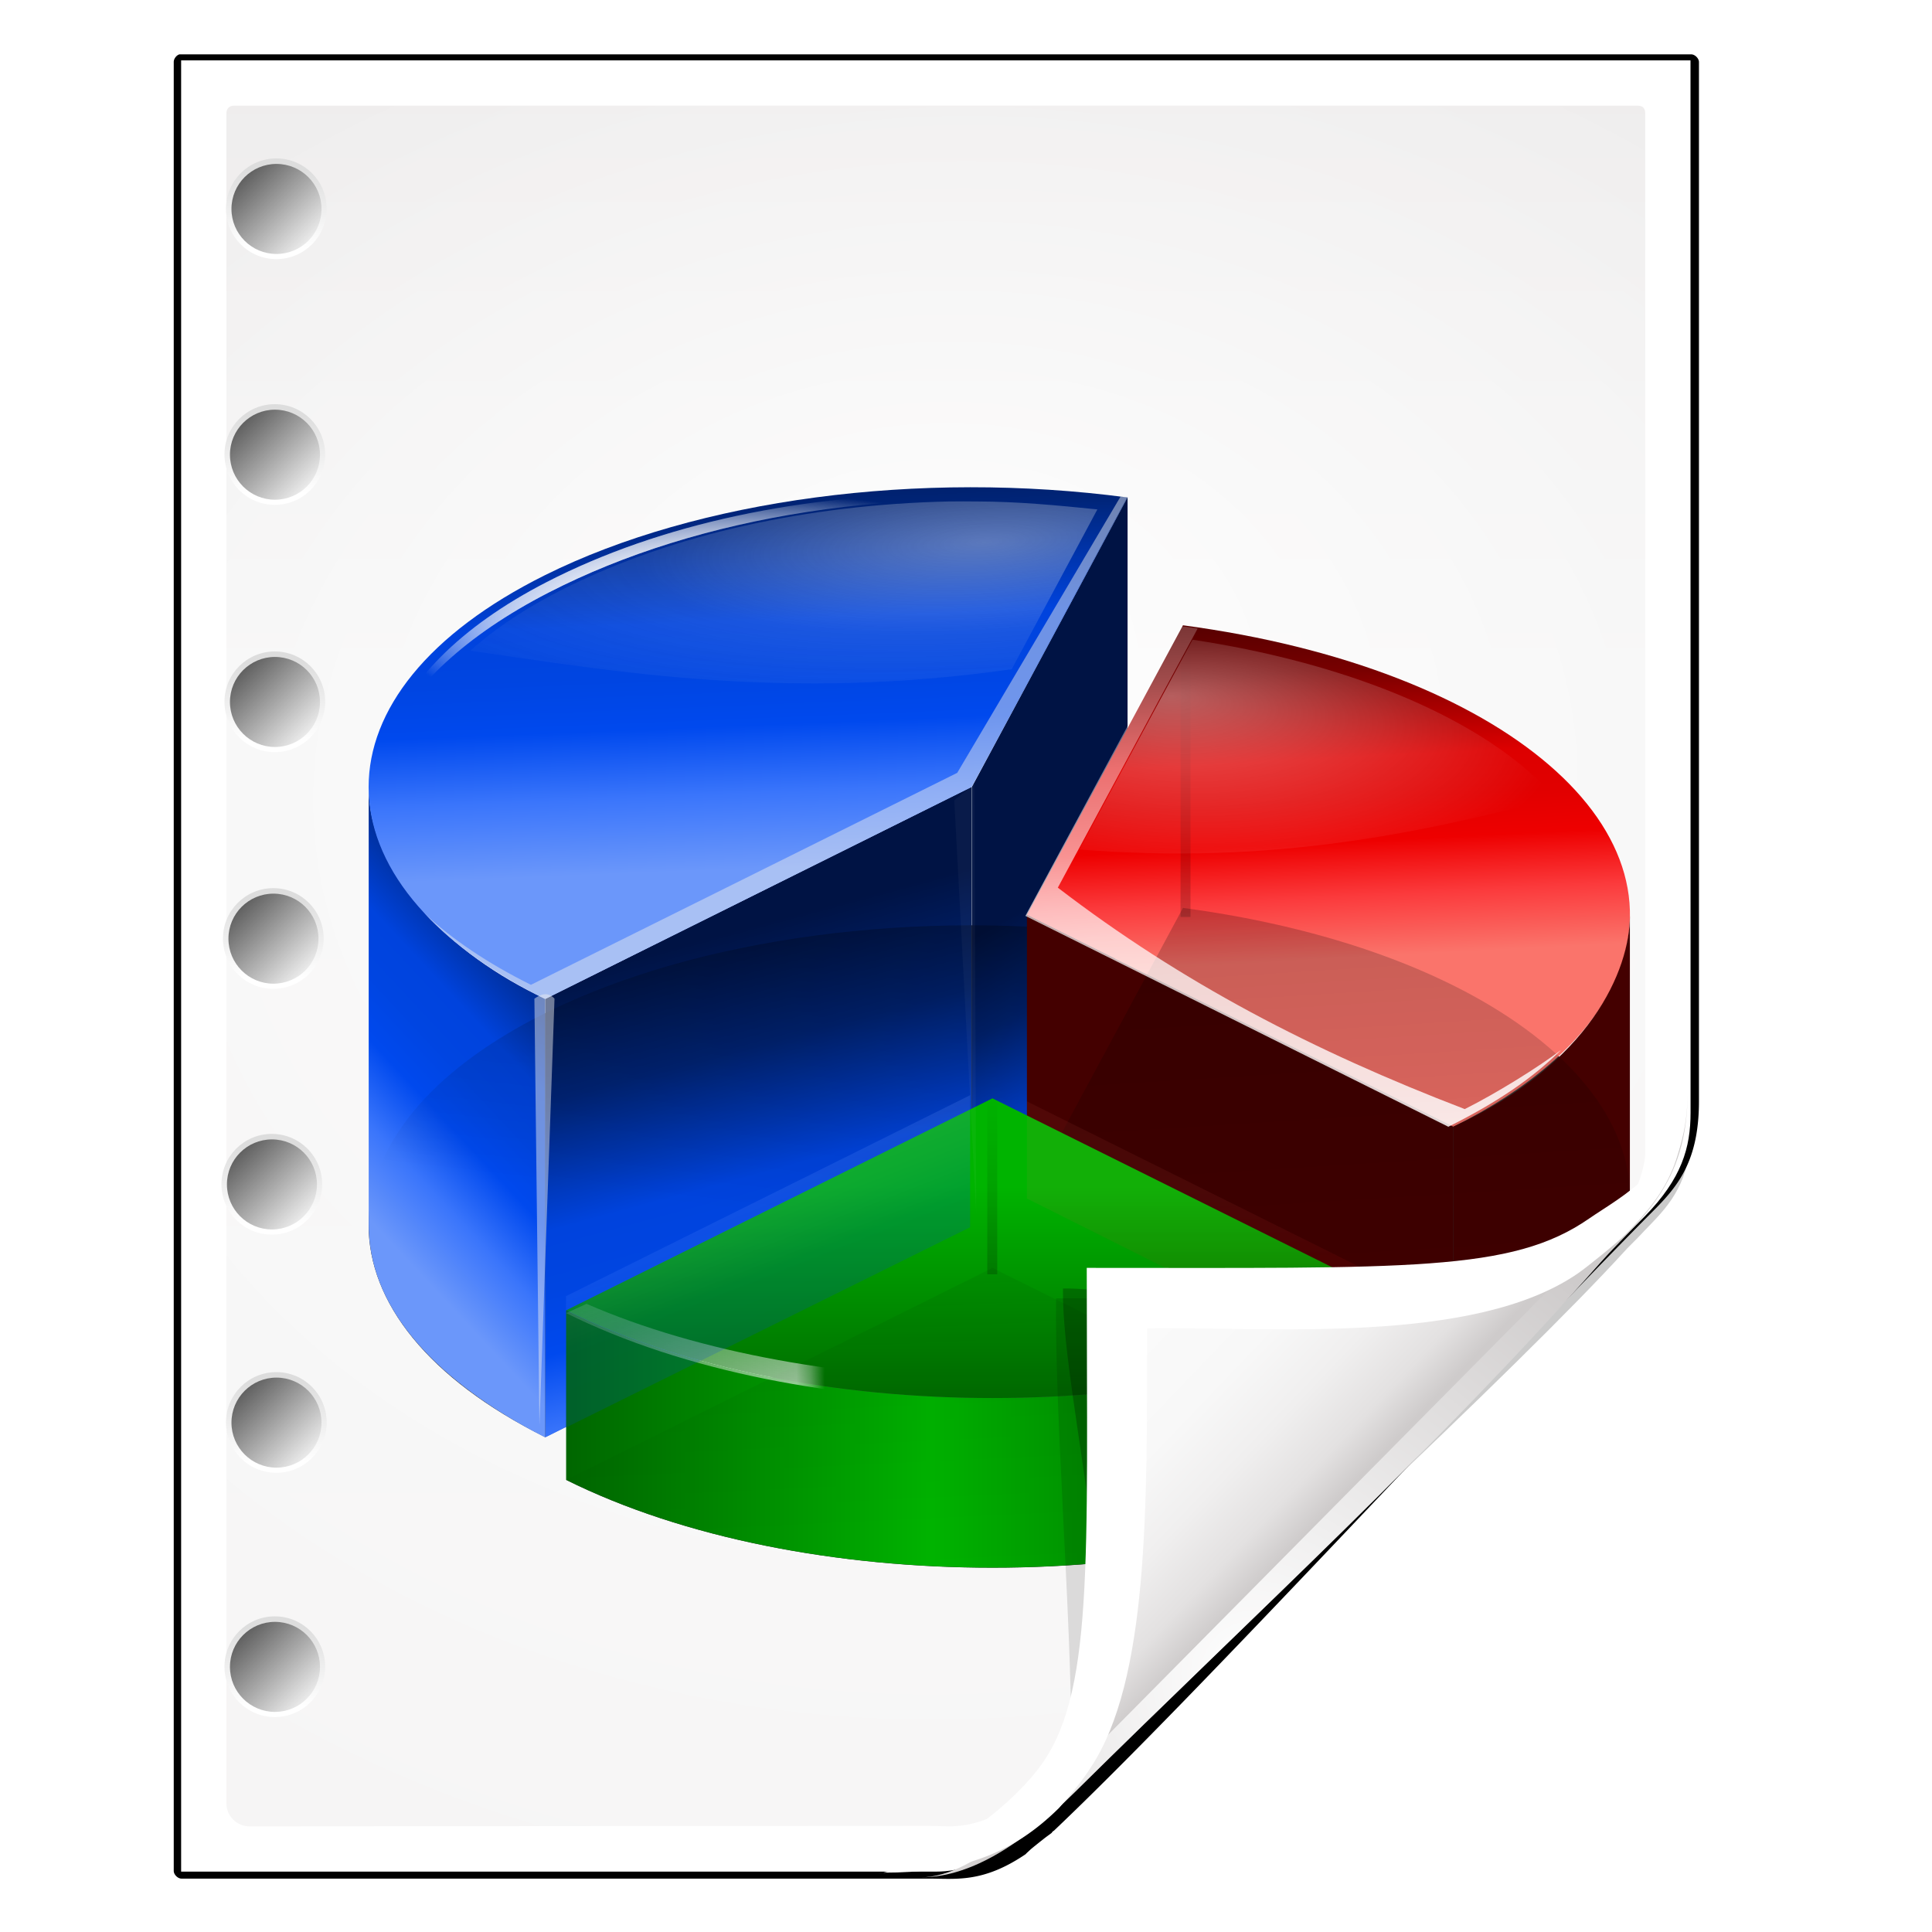 <?xml version="1.0" encoding="UTF-8" standalone="no"?>
<!-- Created with Inkscape (http://www.inkscape.org/) -->

<svg
   xmlns:dc="http://purl.org/dc/elements/1.1/"
   xmlns:cc="http://creativecommons.org/ns#"
   xmlns:rdf="http://www.w3.org/1999/02/22-rdf-syntax-ns#"
   xmlns:svg="http://www.w3.org/2000/svg"
   xmlns="http://www.w3.org/2000/svg"
   xmlns:xlink="http://www.w3.org/1999/xlink"
   xmlns:sodipodi="http://sodipodi.sourceforge.net/DTD/sodipodi-0.dtd"
   xmlns:inkscape="http://www.inkscape.org/namespaces/inkscape"
   width="128"
   height="128"
   id="svg2606"
   sodipodi:version="0.32"
   inkscape:version="0.48.0 r9654"
   version="1.0"
   sodipodi:docname="application-vnd.oasis.opendocument.chart.svgz"
   inkscape:output_extension="org.inkscape.output.svgz.inkscape"
   inkscape:export-filename="/home/pinheiro/pics/oxygen-icons/scalable/mimetypes/small/32x32/application-vnd.oasis.opendocument.chart.png"
   inkscape:export-xdpi="180"
   inkscape:export-ydpi="180">
  <defs
     id="defs2608">
    <linearGradient
       id="linearGradient6131">
      <stop
         id="stop6133"
         offset="0"
         style="stop-color:#fcfcfc;stop-opacity:1" />
      <stop
         style="stop-color:#f8f8f8;stop-opacity:1"
         offset="0.523"
         id="stop6135" />
      <stop
         id="stop6141"
         offset="0.775"
         style="stop-color:#f0efef;stop-opacity:1;" />
      <stop
         id="stop6139"
         offset="0.901"
         style="stop-color:#e3e1e1;stop-opacity:1;" />
      <stop
         id="stop6137"
         offset="1"
         style="stop-color:#cecbcb;stop-opacity:1" />
    </linearGradient>
    <linearGradient
       inkscape:collect="always"
       xlink:href="#linearGradient6131"
       id="linearGradient3893"
       gradientUnits="userSpaceOnUse"
       gradientTransform="matrix(1.012,0,0,1.012,-0.896,-0.987)"
       x1="86.738"
       y1="93.621"
       x2="95.46"
       y2="102.344" />
    <radialGradient
       inkscape:collect="always"
       xlink:href="#linearGradient3913-5"
       id="radialGradient3919-5"
       cx="90.75"
       cy="110.253"
       fx="90.75"
       fy="110.253"
       r="18.75"
       gradientTransform="matrix(1.307,0,0,1.307,-27.836,-33.818)"
       gradientUnits="userSpaceOnUse" />
    <linearGradient
       inkscape:collect="always"
       id="linearGradient3913-5">
      <stop
         style="stop-color:#ffffff;stop-opacity:1;"
         offset="0"
         id="stop3915-4" />
      <stop
         style="stop-color:#ffffff;stop-opacity:0;"
         offset="1"
         id="stop3917-7" />
    </linearGradient>
    <clipPath
       clipPathUnits="userSpaceOnUse"
       id="clipPath3889-6">
      <path
         sodipodi:nodetypes="cscscssc"
         inkscape:connector-curvature="0"
         id="path3891-5"
         d="m 112,82.503 c 0,4.465 -2.797,6.41 -5.28,8.094 -5.109,3.465 -14.939,3.325 -20.72,3.406 -0.081,5.781 0.166,15.505 -3.299,20.613 -1.684,2.482 -5.291,5.387 -8.201,5.387 2.318,0 4.743,-1.335 7.584,-4.085 9.142,-8.849 17.367,-16.135 25.673,-25.298 C 109.676,88.504 112,86.979 112,82.503 z"
         style="fill:url(#linearGradient3893);fill-opacity:1;stroke:none" />
    </clipPath>
    <filter
       color-interpolation-filters="sRGB"
       inkscape:collect="always"
       id="filter3909-6">
      <feGaussianBlur
         inkscape:collect="always"
         stdDeviation="0.43"
         id="feGaussianBlur3911-9" />
    </filter>
    <linearGradient
       inkscape:collect="always"
       xlink:href="#linearGradient3897-7"
       id="linearGradient3895-3"
       gradientUnits="userSpaceOnUse"
       gradientTransform="matrix(1.373,0,0,1.404,-41.379,-43.423)"
       x1="82.157"
       y1="90.382"
       x2="94.221"
       y2="102.184" />
    <linearGradient
       id="linearGradient3897-7">
      <stop
         style="stop-color:#fcfcfc;stop-opacity:1"
         offset="0"
         id="stop3899-4" />
      <stop
         id="stop3901-5"
         offset="0.523"
         style="stop-color:#f8f8f8;stop-opacity:1" />
      <stop
         style="stop-color:#f0efef;stop-opacity:1;"
         offset="0.723"
         id="stop3903-2" />
      <stop
         style="stop-color:#e3e1e1;stop-opacity:1;"
         offset="0.89"
         id="stop3905-5" />
      <stop
         style="stop-color:#cecbcb;stop-opacity:1"
         offset="1"
         id="stop3907-4" />
    </linearGradient>
    <clipPath
       clipPathUnits="userSpaceOnUse"
       id="clipPath6093-7">
      <path
         inkscape:connector-curvature="0"
         sodipodi:nodetypes="cccssccc"
         id="path6095-4"
         d="m 17,8 0.783,110 57.5,0 c 1.675,0 3.119,0.181 4.9,-1.6 C 88.981,107.602 99.94,96.548 107.199,89.224 109.64,86.761 110,84.753 110,82.5 L 110,8 z"
         style="fill:#ffffff;fill-opacity:1" />
    </clipPath>
    <radialGradient
       inkscape:collect="always"
       xlink:href="#linearGradient5982-7"
       id="radialGradient5988-0"
       cx="64"
       cy="64.004"
       fx="63.793"
       fy="47.275"
       r="47.5"
       gradientTransform="matrix(1.707,-0.085,0.07,1.394,-50.362,-20.218)"
       gradientUnits="userSpaceOnUse" />
    <linearGradient
       inkscape:collect="always"
       id="linearGradient5982-7">
      <stop
         style="stop-color:#ffffff;stop-opacity:1;"
         offset="0"
         id="stop5984-8" />
      <stop
         style="stop-color:#ffffff;stop-opacity:0;"
         offset="1"
         id="stop5986-6" />
    </linearGradient>
    <filter
       color-interpolation-filters="sRGB"
       inkscape:collect="always"
       id="filter6171-8"
       x="-0.479"
       width="1.957"
       y="-0.513"
       height="2.026">
      <feGaussianBlur
         inkscape:collect="always"
         stdDeviation="10.141"
         id="feGaussianBlur6173-8" />
    </filter>
    <linearGradient
       inkscape:collect="always"
       xlink:href="#linearGradient4518-3"
       id="linearGradient4524-4"
       x1="72"
       y1="0"
       x2="72"
       y2="116.401"
       gradientUnits="userSpaceOnUse"
       gradientTransform="matrix(1.014,0,0,1.013,-1.513,-1.307)" />
    <linearGradient
       id="linearGradient4518-3">
      <stop
         style="stop-color:#eeecec;stop-opacity:1"
         offset="0"
         id="stop4520-1" />
      <stop
         id="stop5969-4"
         offset="0.4"
         style="stop-color:#f4f4f4;stop-opacity:1" />
      <stop
         style="stop-color:#f6f5f5;stop-opacity:1"
         offset="1"
         id="stop4522-9" />
    </linearGradient>
    <filter
       inkscape:collect="always"
       id="filter4123">
      <feGaussianBlur
         inkscape:collect="always"
         stdDeviation="2.028"
         id="feGaussianBlur4125" />
    </filter>
    <filter
       inkscape:collect="always"
       id="filter4087"
       x="-0.165"
       width="1.329"
       y="-0.204"
       height="1.408">
      <feGaussianBlur
         inkscape:collect="always"
         stdDeviation="4.223"
         id="feGaussianBlur4089" />
    </filter>
    <filter
       inkscape:collect="always"
       id="filter4084">
      <feGaussianBlur
         inkscape:collect="always"
         stdDeviation="1.46"
         id="feGaussianBlur4086" />
    </filter>
    <linearGradient
       id="XMLID_67_-5"
       gradientUnits="userSpaceOnUse"
       x1="153"
       y1="79.557"
       x2="153"
       y2="76.444"
       gradientTransform="translate(-143,-64)">
      <stop
         offset="0"
         style="stop-color:#FFFFFF"
         id="stop284-5" />
      <stop
         offset="1"
         style="stop-color:#DDDDDD"
         id="stop286-4" />
    </linearGradient>
    <linearGradient
       id="XMLID_68_-7"
       gradientUnits="userSpaceOnUse"
       x1="154.101"
       y1="79.101"
       x2="151.9"
       y2="76.9"
       gradientTransform="translate(-143,-64)">
      <stop
         offset="0"
         style="stop-color:#eaeaea;stop-opacity:1;"
         id="stop291-6" />
      <stop
         offset="1"
         style="stop-color:#616161"
         id="stop293-56" />
    </linearGradient>
    <linearGradient
       id="linearGradient3347"
       gradientUnits="userSpaceOnUse"
       x1="153"
       y1="79.557"
       x2="153"
       y2="76.444"
       gradientTransform="translate(-143,-64)">
      <stop
         offset="0"
         style="stop-color:#FFFFFF"
         id="stop3349" />
      <stop
         offset="1"
         style="stop-color:#DDDDDD"
         id="stop3351" />
    </linearGradient>
    <linearGradient
       id="linearGradient3354"
       gradientUnits="userSpaceOnUse"
       x1="154.101"
       y1="79.101"
       x2="151.9"
       y2="76.9"
       gradientTransform="translate(-143,-64)">
      <stop
         offset="0"
         style="stop-color:#eaeaea;stop-opacity:1;"
         id="stop3356" />
      <stop
         offset="1"
         style="stop-color:#616161"
         id="stop3358" />
    </linearGradient>
    <linearGradient
       id="linearGradient3361"
       gradientUnits="userSpaceOnUse"
       x1="153"
       y1="79.557"
       x2="153"
       y2="76.444"
       gradientTransform="translate(-143,-64)">
      <stop
         offset="0"
         style="stop-color:#FFFFFF"
         id="stop3363" />
      <stop
         offset="1"
         style="stop-color:#DDDDDD"
         id="stop3365" />
    </linearGradient>
    <linearGradient
       id="linearGradient3368"
       gradientUnits="userSpaceOnUse"
       x1="154.101"
       y1="79.101"
       x2="151.9"
       y2="76.9"
       gradientTransform="translate(-143,-64)">
      <stop
         offset="0"
         style="stop-color:#eaeaea;stop-opacity:1;"
         id="stop3370" />
      <stop
         offset="1"
         style="stop-color:#616161"
         id="stop3372" />
    </linearGradient>
    <linearGradient
       id="linearGradient3375"
       gradientUnits="userSpaceOnUse"
       x1="153"
       y1="79.557"
       x2="153"
       y2="76.444"
       gradientTransform="translate(-143,-64)">
      <stop
         offset="0"
         style="stop-color:#FFFFFF"
         id="stop3377" />
      <stop
         offset="1"
         style="stop-color:#DDDDDD"
         id="stop3379" />
    </linearGradient>
    <linearGradient
       id="linearGradient3382"
       gradientUnits="userSpaceOnUse"
       x1="154.101"
       y1="79.101"
       x2="151.9"
       y2="76.9"
       gradientTransform="translate(-143,-64)">
      <stop
         offset="0"
         style="stop-color:#eaeaea;stop-opacity:1;"
         id="stop3384" />
      <stop
         offset="1"
         style="stop-color:#616161"
         id="stop3386" />
    </linearGradient>
    <linearGradient
       id="linearGradient3389"
       gradientUnits="userSpaceOnUse"
       x1="153"
       y1="79.557"
       x2="153"
       y2="76.444"
       gradientTransform="translate(-143,-64)">
      <stop
         offset="0"
         style="stop-color:#FFFFFF"
         id="stop3391" />
      <stop
         offset="1"
         style="stop-color:#DDDDDD"
         id="stop3393" />
    </linearGradient>
    <linearGradient
       id="linearGradient3396"
       gradientUnits="userSpaceOnUse"
       x1="154.101"
       y1="79.101"
       x2="151.9"
       y2="76.9"
       gradientTransform="translate(-143,-64)">
      <stop
         offset="0"
         style="stop-color:#eaeaea;stop-opacity:1;"
         id="stop3398" />
      <stop
         offset="1"
         style="stop-color:#616161"
         id="stop3400" />
    </linearGradient>
    <linearGradient
       id="linearGradient3403"
       gradientUnits="userSpaceOnUse"
       x1="153"
       y1="79.557"
       x2="153"
       y2="76.444"
       gradientTransform="translate(-143,-64)">
      <stop
         offset="0"
         style="stop-color:#FFFFFF"
         id="stop3405" />
      <stop
         offset="1"
         style="stop-color:#DDDDDD"
         id="stop3407" />
    </linearGradient>
    <linearGradient
       id="linearGradient3410"
       gradientUnits="userSpaceOnUse"
       x1="154.101"
       y1="79.101"
       x2="151.9"
       y2="76.9"
       gradientTransform="translate(-143,-64)">
      <stop
         offset="0"
         style="stop-color:#eaeaea;stop-opacity:1;"
         id="stop3412" />
      <stop
         offset="1"
         style="stop-color:#616161"
         id="stop3414" />
    </linearGradient>
    <linearGradient
       id="linearGradient3417"
       gradientUnits="userSpaceOnUse"
       x1="153"
       y1="79.557"
       x2="153"
       y2="76.444"
       gradientTransform="translate(-143,-64)">
      <stop
         offset="0"
         style="stop-color:#FFFFFF"
         id="stop3419" />
      <stop
         offset="1"
         style="stop-color:#DDDDDD"
         id="stop3421" />
    </linearGradient>
    <linearGradient
       id="linearGradient3424"
       gradientUnits="userSpaceOnUse"
       x1="154.101"
       y1="79.101"
       x2="151.9"
       y2="76.9"
       gradientTransform="translate(-143,-64)">
      <stop
         offset="0"
         style="stop-color:#eaeaea;stop-opacity:1;"
         id="stop3426" />
      <stop
         offset="1"
         style="stop-color:#616161"
         id="stop3428" />
    </linearGradient>
    <linearGradient
       id="linearGradient3431"
       gradientUnits="userSpaceOnUse"
       x1="153"
       y1="79.557"
       x2="153"
       y2="76.444"
       gradientTransform="translate(-143,-64)">
      <stop
         offset="0"
         style="stop-color:#FFFFFF"
         id="stop3433" />
      <stop
         offset="1"
         style="stop-color:#DDDDDD"
         id="stop3435" />
    </linearGradient>
    <linearGradient
       id="linearGradient3438"
       gradientUnits="userSpaceOnUse"
       x1="154.101"
       y1="79.101"
       x2="151.9"
       y2="76.9"
       gradientTransform="translate(-143,-64)">
      <stop
         offset="0"
         style="stop-color:#eaeaea;stop-opacity:1;"
         id="stop3440" />
      <stop
         offset="1"
         style="stop-color:#616161"
         id="stop3442" />
    </linearGradient>
    <linearGradient
       id="linearGradient3445"
       gradientUnits="userSpaceOnUse"
       x1="153"
       y1="79.557"
       x2="153"
       y2="76.444"
       gradientTransform="translate(-143,-64)">
      <stop
         offset="0"
         style="stop-color:#FFFFFF"
         id="stop3447" />
      <stop
         offset="1"
         style="stop-color:#DDDDDD"
         id="stop3449" />
    </linearGradient>
    <linearGradient
       id="linearGradient3452"
       gradientUnits="userSpaceOnUse"
       x1="154.101"
       y1="79.101"
       x2="151.9"
       y2="76.9"
       gradientTransform="translate(-143,-64)">
      <stop
         offset="0"
         style="stop-color:#eaeaea;stop-opacity:1;"
         id="stop3454" />
      <stop
         offset="1"
         style="stop-color:#616161"
         id="stop3456" />
    </linearGradient>
    <linearGradient
       inkscape:collect="always"
       xlink:href="#XMLID_67_-5"
       id="linearGradient3324"
       gradientUnits="userSpaceOnUse"
       gradientTransform="translate(-143,-64)"
       x1="153"
       y1="79.557"
       x2="153"
       y2="76.444" />
    <linearGradient
       inkscape:collect="always"
       xlink:href="#XMLID_68_-7"
       id="linearGradient3326"
       gradientUnits="userSpaceOnUse"
       gradientTransform="translate(-143,-64)"
       x1="154.101"
       y1="79.101"
       x2="151.9"
       y2="76.9" />
    <linearGradient
       inkscape:collect="always"
       xlink:href="#XMLID_67_-5"
       id="linearGradient3328"
       gradientUnits="userSpaceOnUse"
       gradientTransform="translate(-143,-64)"
       x1="153"
       y1="79.557"
       x2="153"
       y2="76.444" />
    <linearGradient
       inkscape:collect="always"
       xlink:href="#XMLID_68_-7"
       id="linearGradient3330"
       gradientUnits="userSpaceOnUse"
       gradientTransform="translate(-143,-64)"
       x1="154.101"
       y1="79.101"
       x2="151.9"
       y2="76.9" />
    <linearGradient
       inkscape:collect="always"
       xlink:href="#XMLID_67_-5"
       id="linearGradient3400"
       gradientUnits="userSpaceOnUse"
       gradientTransform="translate(-143,-64)"
       x1="153"
       y1="79.557"
       x2="153"
       y2="76.444" />
    <linearGradient
       inkscape:collect="always"
       xlink:href="#XMLID_68_-7"
       id="linearGradient3402"
       gradientUnits="userSpaceOnUse"
       gradientTransform="translate(-143,-64)"
       x1="154.101"
       y1="79.101"
       x2="151.9"
       y2="76.9" />
    <linearGradient
       inkscape:collect="always"
       xlink:href="#XMLID_67_-5"
       id="linearGradient3404"
       gradientUnits="userSpaceOnUse"
       gradientTransform="translate(-143,-64)"
       x1="153"
       y1="79.557"
       x2="153"
       y2="76.444" />
    <linearGradient
       inkscape:collect="always"
       xlink:href="#XMLID_68_-7"
       id="linearGradient3406"
       gradientUnits="userSpaceOnUse"
       gradientTransform="translate(-143,-64)"
       x1="154.101"
       y1="79.101"
       x2="151.9"
       y2="76.9" />
    <linearGradient
       inkscape:collect="always"
       xlink:href="#XMLID_67_-5"
       id="linearGradient3408"
       gradientUnits="userSpaceOnUse"
       gradientTransform="translate(-143,-64)"
       x1="153"
       y1="79.557"
       x2="153"
       y2="76.444" />
    <linearGradient
       inkscape:collect="always"
       xlink:href="#XMLID_68_-7"
       id="linearGradient3411"
       gradientUnits="userSpaceOnUse"
       gradientTransform="translate(-143,-64)"
       x1="154.101"
       y1="79.101"
       x2="151.9"
       y2="76.9" />
    <linearGradient
       inkscape:collect="always"
       xlink:href="#XMLID_67_-5"
       id="linearGradient3413"
       gradientUnits="userSpaceOnUse"
       gradientTransform="translate(-143,-64)"
       x1="153"
       y1="79.557"
       x2="153"
       y2="76.444" />
    <linearGradient
       inkscape:collect="always"
       xlink:href="#XMLID_68_-7"
       id="linearGradient3415"
       gradientUnits="userSpaceOnUse"
       gradientTransform="translate(-143,-64)"
       x1="154.101"
       y1="79.101"
       x2="151.9"
       y2="76.9" />
    <linearGradient
       inkscape:collect="always"
       xlink:href="#XMLID_67_-5"
       id="linearGradient3418"
       gradientUnits="userSpaceOnUse"
       gradientTransform="translate(-143,-64)"
       x1="153"
       y1="79.557"
       x2="153"
       y2="76.444" />
    <linearGradient
       inkscape:collect="always"
       xlink:href="#XMLID_68_-7"
       id="linearGradient3420"
       gradientUnits="userSpaceOnUse"
       gradientTransform="translate(-143,-64)"
       x1="154.101"
       y1="79.101"
       x2="151.9"
       y2="76.9" />
    <linearGradient
       inkscape:collect="always"
       xlink:href="#XMLID_67_-5"
       id="linearGradient3422"
       gradientUnits="userSpaceOnUse"
       gradientTransform="translate(-143,-64)"
       x1="153"
       y1="79.557"
       x2="153"
       y2="76.444" />
    <linearGradient
       inkscape:collect="always"
       xlink:href="#XMLID_68_-7"
       id="linearGradient3425"
       gradientUnits="userSpaceOnUse"
       gradientTransform="translate(-143,-64)"
       x1="154.101"
       y1="79.101"
       x2="151.9"
       y2="76.9" />
    <clipPath
       clipPathUnits="userSpaceOnUse"
       id="clipPath4085">
      <path
         style="opacity:0.847;fill:url(#radialGradient4089);fill-opacity:1"
         d="m -52.113,-79.896 c -0.661,0 -0.972,0.456 -0.972,0.972 l 0,209.984 c 0,1.598 1.321,2.916 2.917,2.917 l 105.995,0.061 c 0.103,6e-5 6.367,-0.016 7.708,1e-4 12.721,-8.759 44.026,-42.696 61.424,-60.203 2.872,-3.222 0.89,-0.72 2.828,-3.126 l 1.2e-4,-149.633 c 0,-0.628 -0.317,-0.972 -0.972,-0.972 z"
         id="path4087"
         inkscape:connector-curvature="0"
         sodipodi:nodetypes="ccssscccccc" />
    </clipPath>
    <filter
       color-interpolation-filters="sRGB"
       id="filter6129"
       height="1.218"
       y="-0.109"
       width="1.148"
       x="-0.074"
       inkscape:collect="always">
      <feGaussianBlur
         id="feGaussianBlur6131"
         stdDeviation="1.65"
         inkscape:collect="always" />
    </filter>
    <filter
       color-interpolation-filters="sRGB"
       id="filter6125"
       height="1.223"
       y="-0.112"
       width="1.187"
       x="-0.093"
       inkscape:collect="always">
      <feGaussianBlur
         id="feGaussianBlur6127"
         stdDeviation="1.65"
         inkscape:collect="always" />
    </filter>
    <filter
       color-interpolation-filters="sRGB"
       id="filter6121"
       height="1.373"
       y="-0.187"
       width="1.132"
       x="-0.066"
       inkscape:collect="always">
      <feGaussianBlur
         id="feGaussianBlur6123"
         stdDeviation="1.65"
         inkscape:collect="always" />
    </filter>
    <radialGradient
       gradientUnits="userSpaceOnUse"
       gradientTransform="matrix(0.428,0,0,0.428,32.818,38.608)"
       r="130.981"
       cy="43.174"
       cx="40.102"
       id="radialGradient4375">
      <stop
         id="stop4377"
         style="stop-color:#6b97fa;stop-opacity:1;"
         offset="0" />
      <stop
         id="stop4379"
         style="stop-color:#3a75fb;stop-opacity:1;"
         offset="0.163" />
      <stop
         id="stop4381"
         style="stop-color:#0049ee;stop-opacity:1;"
         offset="0.309" />
      <stop
         id="stop4383"
         style="stop-color:#0045e1;stop-opacity:1;"
         offset="0.424" />
      <stop
         id="stop4385"
         style="stop-color:#0043dd;stop-opacity:1;"
         offset="0.534" />
      <stop
         id="stop4387"
         style="stop-color:#002477;stop-opacity:1;"
         offset="0.77" />
      <stop
         id="stop4389"
         style="stop-color:#001344;stop-opacity:1;"
         offset="0.989" />
    </radialGradient>
    <radialGradient
       gradientUnits="userSpaceOnUse"
       gradientTransform="matrix(0.428,0,0,0.428,32.818,38.608)"
       r="130.981"
       cy="43.174"
       cx="40.102"
       id="radialGradient3704">
      <stop
         id="stop3706"
         style="stop-color:#6b97fa;stop-opacity:1;"
         offset="0" />
      <stop
         id="stop3708"
         style="stop-color:#3a75fb;stop-opacity:1;"
         offset="0.163" />
      <stop
         id="stop3710"
         style="stop-color:#0049ee;stop-opacity:1;"
         offset="0.309" />
      <stop
         id="stop3712"
         style="stop-color:#0045e1;stop-opacity:1;"
         offset="0.424" />
      <stop
         id="stop3714"
         style="stop-color:#0043dd;stop-opacity:1;"
         offset="0.534" />
      <stop
         id="stop3716"
         style="stop-color:#002477;stop-opacity:1;"
         offset="0.77" />
      <stop
         id="stop3718"
         style="stop-color:#001344;stop-opacity:1;"
         offset="0.989" />
    </radialGradient>
    <radialGradient
       gradientUnits="userSpaceOnUse"
       gradientTransform="matrix(0.428,0,0,0.428,32.818,38.608)"
       r="130.981"
       cy="43.174"
       cx="40.102"
       id="radialGradient3721">
      <stop
         id="stop3723"
         style="stop-color:#6b97fa;stop-opacity:1;"
         offset="0" />
      <stop
         id="stop3725"
         style="stop-color:#3a75fb;stop-opacity:1;"
         offset="0.163" />
      <stop
         id="stop3727"
         style="stop-color:#0049ee;stop-opacity:1;"
         offset="0.309" />
      <stop
         id="stop3729"
         style="stop-color:#0045e1;stop-opacity:1;"
         offset="0.424" />
      <stop
         id="stop3731"
         style="stop-color:#0043dd;stop-opacity:1;"
         offset="0.534" />
      <stop
         id="stop3733"
         style="stop-color:#002477;stop-opacity:1;"
         offset="0.77" />
      <stop
         id="stop3735"
         style="stop-color:#001344;stop-opacity:1;"
         offset="0.989" />
    </radialGradient>
    <linearGradient
       id="linearGradient4399"
       inkscape:collect="always">
      <stop
         id="stop4401"
         offset="0"
         style="stop-color:#000000;stop-opacity:1;" />
      <stop
         id="stop4403"
         offset="1"
         style="stop-color:#000000;stop-opacity:0;" />
    </linearGradient>
    <filter
       color-interpolation-filters="sRGB"
       id="filter4543"
       inkscape:collect="always">
      <feGaussianBlur
         id="feGaussianBlur4545"
         stdDeviation="0.336"
         inkscape:collect="always" />
    </filter>
    <radialGradient
       gradientUnits="userSpaceOnUse"
       gradientTransform="matrix(0.428,0,0,0.428,32.818,38.608)"
       r="130.981"
       cy="43.174"
       cx="40.102"
       id="radialGradient3744">
      <stop
         id="stop3746"
         style="stop-color:#6b97fa;stop-opacity:1;"
         offset="0" />
      <stop
         id="stop3748"
         style="stop-color:#3a75fb;stop-opacity:1;"
         offset="0.163" />
      <stop
         id="stop3750"
         style="stop-color:#0049ee;stop-opacity:1;"
         offset="0.309" />
      <stop
         id="stop3752"
         style="stop-color:#0045e1;stop-opacity:1;"
         offset="0.424" />
      <stop
         id="stop3754"
         style="stop-color:#0043dd;stop-opacity:1;"
         offset="0.534" />
      <stop
         id="stop3756"
         style="stop-color:#002477;stop-opacity:1;"
         offset="0.77" />
      <stop
         id="stop3758"
         style="stop-color:#001344;stop-opacity:1;"
         offset="0.989" />
    </radialGradient>
    <filter
       color-interpolation-filters="sRGB"
       id="filter4460"
       inkscape:collect="always">
      <feGaussianBlur
         id="feGaussianBlur4462"
         stdDeviation="0.398"
         inkscape:collect="always" />
    </filter>
    <radialGradient
       gradientUnits="userSpaceOnUse"
       fy="88.667"
       fx="17.117"
       r="14"
       cy="94"
       cx="19.784"
       id="radialGradient4531">
      <stop
         id="stop4533"
         style="stop-color:#ffffff;stop-opacity:1;"
         offset="0" />
      <stop
         offset="0.5"
         style="stop-color:#ffffff;stop-opacity:0.709;"
         id="stop4537" />
      <stop
         id="stop4535"
         style="stop-color:#ffffff;stop-opacity:0;"
         offset="1" />
    </radialGradient>
    <filter
       color-interpolation-filters="sRGB"
       id="filter4501"
       inkscape:collect="always">
      <feGaussianBlur
         id="feGaussianBlur4503"
         stdDeviation="0.384"
         inkscape:collect="always" />
    </filter>
    <radialGradient
       gradientUnits="userSpaceOnUse"
       fy="88.667"
       fx="17.117"
       r="14"
       cy="94"
       cx="19.784"
       id="radialGradient3770">
      <stop
         id="stop3772"
         style="stop-color:#ffffff;stop-opacity:1;"
         offset="0" />
      <stop
         offset="0.5"
         style="stop-color:#ffffff;stop-opacity:0.709;"
         id="stop3774" />
      <stop
         id="stop3776"
         style="stop-color:#ffffff;stop-opacity:0;"
         offset="1" />
    </radialGradient>
    <filter
       color-interpolation-filters="sRGB"
       id="filter4535"
       inkscape:collect="always">
      <feGaussianBlur
         id="feGaussianBlur4537"
         stdDeviation="0.577"
         inkscape:collect="always" />
    </filter>
    <linearGradient
       id="linearGradient4577">
      <stop
         id="stop4579"
         offset="0"
         style="stop-color:#eeeeee;stop-opacity:1;" />
      <stop
         style="stop-color:#eeeeee;stop-opacity:0.288;"
         offset="0.5"
         id="stop4585" />
      <stop
         id="stop4581"
         offset="1"
         style="stop-color:#eeeeee;stop-opacity:0;" />
    </linearGradient>
    <filter
       color-interpolation-filters="sRGB"
       id="filter4623"
       height="1.219"
       y="-0.109"
       width="1.064"
       x="-0.032"
       inkscape:collect="always">
      <feGaussianBlur
         id="feGaussianBlur4625"
         stdDeviation="0.587"
         inkscape:collect="always" />
    </filter>
    <radialGradient
       gradientUnits="userSpaceOnUse"
       gradientTransform="matrix(0.428,0,0,0.428,32.818,38.608)"
       r="130.981"
       cy="43.174"
       cx="40.102"
       id="radialGradient4441">
      <stop
         id="stop4443"
         style="stop-color:#FA746B"
         offset="0" />
      <stop
         id="stop4445"
         style="stop-color:#FB3A3C"
         offset="0.163" />
      <stop
         id="stop4447"
         style="stop-color:#EE0000"
         offset="0.309" />
      <stop
         id="stop4449"
         style="stop-color:#E10000"
         offset="0.424" />
      <stop
         id="stop4451"
         style="stop-color:#DD0000"
         offset="0.534" />
      <stop
         id="stop4453"
         style="stop-color:#770000"
         offset="0.77" />
      <stop
         id="stop4455"
         style="stop-color:#440000"
         offset="0.989" />
    </radialGradient>
    <radialGradient
       gradientUnits="userSpaceOnUse"
       gradientTransform="matrix(0.428,0,0,0.428,32.818,38.608)"
       r="130.981"
       cy="43.174"
       cx="40.102"
       id="radialGradient3797">
      <stop
         id="stop3799"
         style="stop-color:#FA746B"
         offset="0" />
      <stop
         id="stop3801"
         style="stop-color:#FB3A3C"
         offset="0.163" />
      <stop
         id="stop3803"
         style="stop-color:#EE0000"
         offset="0.309" />
      <stop
         id="stop3805"
         style="stop-color:#E10000"
         offset="0.424" />
      <stop
         id="stop3807"
         style="stop-color:#DD0000"
         offset="0.534" />
      <stop
         id="stop3809"
         style="stop-color:#770000"
         offset="0.77" />
      <stop
         id="stop3811"
         style="stop-color:#440000"
         offset="0.989" />
    </radialGradient>
    <radialGradient
       gradientUnits="userSpaceOnUse"
       gradientTransform="matrix(0.428,0,0,0.428,32.818,38.608)"
       r="130.981"
       cy="43.174"
       cx="40.102"
       id="radialGradient3814">
      <stop
         id="stop3816"
         style="stop-color:#FA746B"
         offset="0" />
      <stop
         id="stop3818"
         style="stop-color:#FB3A3C"
         offset="0.163" />
      <stop
         id="stop3820"
         style="stop-color:#EE0000"
         offset="0.309" />
      <stop
         id="stop3822"
         style="stop-color:#E10000"
         offset="0.424" />
      <stop
         id="stop3824"
         style="stop-color:#DD0000"
         offset="0.534" />
      <stop
         id="stop3826"
         style="stop-color:#770000"
         offset="0.77" />
      <stop
         id="stop3828"
         style="stop-color:#440000"
         offset="0.989" />
    </radialGradient>
    <linearGradient
       id="linearGradient5039"
       inkscape:collect="always">
      <stop
         id="stop5041"
         offset="0"
         style="stop-color:#000000;stop-opacity:1;" />
      <stop
         id="stop5043"
         offset="1"
         style="stop-color:#000000;stop-opacity:0;" />
    </linearGradient>
    <filter
       color-interpolation-filters="sRGB"
       id="filter5107"
       inkscape:collect="always">
      <feGaussianBlur
         id="feGaussianBlur5109"
         stdDeviation="0.438"
         inkscape:collect="always" />
    </filter>
    <linearGradient
       id="linearGradient4914"
       inkscape:collect="always">
      <stop
         id="stop4916"
         offset="0"
         style="stop-color:#000000;stop-opacity:1;" />
      <stop
         id="stop4918"
         offset="1"
         style="stop-color:#000000;stop-opacity:0;" />
    </linearGradient>
    <filter
       color-interpolation-filters="sRGB"
       id="filter4910"
       height="1.104"
       y="-0.052"
       width="3.095"
       x="-1.048"
       inkscape:collect="always">
      <feGaussianBlur
         id="feGaussianBlur4912"
         stdDeviation="0.306"
         inkscape:collect="always" />
    </filter>
    <radialGradient
       gradientUnits="userSpaceOnUse"
       fy="88.667"
       fx="17.117"
       r="14"
       cy="94"
       cx="19.784"
       id="radialGradient3843">
      <stop
         id="stop3845"
         style="stop-color:#ffffff;stop-opacity:1;"
         offset="0" />
      <stop
         offset="0.5"
         style="stop-color:#ffffff;stop-opacity:0.709;"
         id="stop3847" />
      <stop
         id="stop3849"
         style="stop-color:#ffffff;stop-opacity:0;"
         offset="1" />
    </radialGradient>
    <filter
       color-interpolation-filters="sRGB"
       id="filter5161"
       inkscape:collect="always">
      <feGaussianBlur
         id="feGaussianBlur5163"
         stdDeviation="0.481"
         inkscape:collect="always" />
    </filter>
    <linearGradient
       id="linearGradient4955"
       inkscape:collect="always">
      <stop
         id="stop4957"
         offset="0"
         style="stop-color:#ffffff;stop-opacity:1;" />
      <stop
         id="stop4959"
         offset="1"
         style="stop-color:#ffffff;stop-opacity:0;" />
    </linearGradient>
    <filter
       color-interpolation-filters="sRGB"
       id="filter5231"
       inkscape:collect="always">
      <feGaussianBlur
         id="feGaussianBlur5233"
         stdDeviation="0.455"
         inkscape:collect="always" />
    </filter>
    <filter
       color-interpolation-filters="sRGB"
       id="filter4665"
       height="1.052"
       y="-0.026"
       width="2.106"
       x="-0.553"
       inkscape:collect="always">
      <feGaussianBlur
         id="feGaussianBlur4667"
         stdDeviation="0.326"
         inkscape:collect="always" />
    </filter>
    <linearGradient
       y2="49"
       x2="48.117"
       y1="49"
       x1="40.117"
       gradientUnits="userSpaceOnUse"
       id="linearGradient4629">
      <stop
         id="stop4631"
         style="stop-color:#00b400;stop-opacity:1;"
         offset="0" />
      <stop
         id="stop4639"
         style="stop-color:#004D00"
         offset="1" />
    </linearGradient>
    <linearGradient
       y2="49"
       x2="48.117"
       y1="49"
       x1="40.117"
       gradientUnits="userSpaceOnUse"
       id="linearGradient3866">
      <stop
         id="stop3868"
         style="stop-color:#00b400;stop-opacity:1;"
         offset="0" />
      <stop
         id="stop3870"
         style="stop-color:#004D00"
         offset="1" />
    </linearGradient>
    <linearGradient
       id="linearGradient4728"
       inkscape:collect="always">
      <stop
         id="stop4730"
         offset="0"
         style="stop-color:#000000;stop-opacity:1;" />
      <stop
         id="stop4732"
         offset="1"
         style="stop-color:#000000;stop-opacity:0;" />
    </linearGradient>
    <filter
       color-interpolation-filters="sRGB"
       id="filter5011"
       inkscape:collect="always">
      <feGaussianBlur
         id="feGaussianBlur5013"
         stdDeviation="0.456"
         inkscape:collect="always" />
    </filter>
    <linearGradient
       id="linearGradient4695"
       inkscape:collect="always">
      <stop
         id="stop4697"
         offset="0"
         style="stop-color:#eeeeee;stop-opacity:1;" />
      <stop
         id="stop4699"
         offset="1"
         style="stop-color:#eeeeee;stop-opacity:0;" />
    </linearGradient>
    <mask
       id="mask4963"
       maskUnits="userSpaceOnUse">
      <rect
         y="43.501"
         x="111.369"
         height="25.102"
         width="86.267"
         id="rect4965"
         style="fill:url(#linearGradient4967);fill-opacity:1;stroke:none" />
    </mask>
    <linearGradient
       y2="56.052"
       x2="197.636"
       y1="56.052"
       x1="154.467"
       spreadMethod="reflect"
       gradientUnits="userSpaceOnUse"
       id="linearGradient4967"
       xlink:href="#linearGradient4955"
       inkscape:collect="always" />
    <radialGradient
       gradientUnits="userSpaceOnUse"
       gradientTransform="matrix(0.428,0,0,0.428,32.818,38.608)"
       r="130.981"
       cy="43.174"
       cx="40.102"
       id="radialGradient3903">
      <stop
         id="stop3905"
         style="stop-color:#FA746B"
         offset="0" />
      <stop
         id="stop3907"
         style="stop-color:#FB3A3C"
         offset="0.163" />
      <stop
         id="stop3909"
         style="stop-color:#EE0000"
         offset="0.309" />
      <stop
         id="stop3911"
         style="stop-color:#E10000"
         offset="0.424" />
      <stop
         id="stop3913"
         style="stop-color:#DD0000"
         offset="0.534" />
      <stop
         id="stop3915"
         style="stop-color:#770000"
         offset="0.77" />
      <stop
         id="stop3917"
         style="stop-color:#440000"
         offset="0.989" />
    </radialGradient>
    <filter
       color-interpolation-filters="sRGB"
       id="filter5311"
       inkscape:collect="always">
      <feGaussianBlur
         id="feGaussianBlur5313"
         stdDeviation="0.658"
         inkscape:collect="always" />
    </filter>
    <radialGradient
       gradientUnits="userSpaceOnUse"
       gradientTransform="matrix(0.428,0,0,0.428,32.818,38.608)"
       r="130.981"
       cy="43.174"
       cx="40.102"
       id="radialGradient3922">
      <stop
         id="stop3924"
         style="stop-color:#6b97fa;stop-opacity:1;"
         offset="0" />
      <stop
         id="stop3926"
         style="stop-color:#3a75fb;stop-opacity:1;"
         offset="0.163" />
      <stop
         id="stop3928"
         style="stop-color:#0049ee;stop-opacity:1;"
         offset="0.309" />
      <stop
         id="stop3930"
         style="stop-color:#0045e1;stop-opacity:1;"
         offset="0.424" />
      <stop
         id="stop3932"
         style="stop-color:#0043dd;stop-opacity:1;"
         offset="0.534" />
      <stop
         id="stop3934"
         style="stop-color:#002477;stop-opacity:1;"
         offset="0.77" />
      <stop
         id="stop3936"
         style="stop-color:#001344;stop-opacity:1;"
         offset="0.989" />
    </radialGradient>
    <filter
       color-interpolation-filters="sRGB"
       id="filter5365"
       inkscape:collect="always">
      <feGaussianBlur
         id="feGaussianBlur5367"
         stdDeviation="0.573"
         inkscape:collect="always" />
    </filter>
    <filter
       color-interpolation-filters="sRGB"
       id="filter6204"
       height="1.014"
       y="-0.007"
       width="1.281"
       x="-0.141"
       inkscape:collect="always">
      <feGaussianBlur
         id="feGaussianBlur6206"
         stdDeviation="0.09"
         inkscape:collect="always" />
    </filter>
    <linearGradient
       inkscape:collect="always"
       xlink:href="#radialGradient4375"
       id="linearGradient4042"
       gradientUnits="userSpaceOnUse"
       x1="92.77"
       y1="91.6"
       x2="59.754"
       y2="32.1" />
    <linearGradient
       inkscape:collect="always"
       xlink:href="#radialGradient4375"
       id="linearGradient4044"
       gradientUnits="userSpaceOnUse"
       x1="66"
       y1="101.858"
       x2="43"
       y2="17.108" />
    <linearGradient
       inkscape:collect="always"
       xlink:href="#radialGradient4375"
       id="linearGradient4046"
       gradientUnits="userSpaceOnUse"
       x1="3.793"
       y1="81.624"
       x2="52.003"
       y2="36.84" />
    <linearGradient
       inkscape:collect="always"
       xlink:href="#linearGradient4399"
       id="linearGradient4048"
       gradientUnits="userSpaceOnUse"
       x1="97.019"
       y1="44.322"
       x2="92.169"
       y2="85.322" />
    <linearGradient
       inkscape:collect="always"
       xlink:href="#radialGradient4375"
       id="linearGradient4050"
       gradientUnits="userSpaceOnUse"
       x1="56.269"
       y1="119.322"
       x2="53.169"
       y2="42.572" />
    <radialGradient
       inkscape:collect="always"
       xlink:href="#radialGradient4531"
       id="radialGradient4052"
       gradientUnits="userSpaceOnUse"
       gradientTransform="matrix(1,0,0,0.344,0,15.488)"
       cx="54.25"
       cy="23.594"
       fx="54.25"
       fy="23.594"
       r="25.469" />
    <radialGradient
       inkscape:collect="always"
       xlink:href="#radialGradient4531"
       id="radialGradient4054"
       gradientUnits="userSpaceOnUse"
       gradientTransform="matrix(1,0,0,0.344,0,15.488)"
       cx="54.25"
       cy="23.594"
       fx="54.25"
       fy="23.594"
       r="25.469" />
    <radialGradient
       inkscape:collect="always"
       xlink:href="#linearGradient4577"
       id="radialGradient4056"
       gradientUnits="userSpaceOnUse"
       gradientTransform="matrix(2.178,-0.132,0.034,0.57,-76.177,18.362)"
       cx="67.293"
       cy="15.43"
       fx="67.293"
       fy="15.43"
       r="22.062" />
    <linearGradient
       inkscape:collect="always"
       xlink:href="#radialGradient4441"
       id="linearGradient4058"
       gradientUnits="userSpaceOnUse"
       x1="110.587"
       y1="114.899"
       x2="107.439"
       y2="53.207" />
    <linearGradient
       inkscape:collect="always"
       xlink:href="#radialGradient4441"
       id="linearGradient4060"
       gradientUnits="userSpaceOnUse"
       x1="261.019"
       y1="-9.738"
       x2="279.435"
       y2="-38.379" />
    <linearGradient
       inkscape:collect="always"
       xlink:href="#radialGradient4441"
       id="linearGradient4062"
       gradientUnits="userSpaceOnUse"
       x1="241.106"
       y1="7.227"
       x2="253"
       y2="-54.906" />
    <linearGradient
       inkscape:collect="always"
       xlink:href="#linearGradient5039"
       id="linearGradient4064"
       gradientUnits="userSpaceOnUse"
       x1="101.439"
       y1="57.207"
       x2="104.656"
       y2="108.707" />
    <linearGradient
       inkscape:collect="always"
       xlink:href="#linearGradient4914"
       id="linearGradient4066"
       gradientUnits="userSpaceOnUse"
       gradientTransform="translate(91.076,-101.069)"
       x1="153.089"
       y1="56.936"
       x2="153.089"
       y2="39.262" />
    <linearGradient
       inkscape:collect="always"
       xlink:href="#radialGradient4531"
       id="linearGradient4068"
       gradientUnits="userSpaceOnUse"
       gradientTransform="translate(149.211,-132.855)"
       x1="110.587"
       y1="114.899"
       x2="107.439"
       y2="53.207" />
    <radialGradient
       inkscape:collect="always"
       xlink:href="#linearGradient4955"
       id="radialGradient4070"
       gradientUnits="userSpaceOnUse"
       gradientTransform="matrix(1.422,0,0,0.578,-101.995,-26.467)"
       cx="244.956"
       cy="-60.247"
       fx="242.718"
       fy="-66.51"
       r="16.75" />
    <linearGradient
       inkscape:collect="always"
       xlink:href="#linearGradient4629"
       id="linearGradient4072"
       gradientUnits="userSpaceOnUse"
       gradientTransform="translate(-11.959,-25.824)"
       x1="80.912"
       y1="89.666"
       x2="80.912"
       y2="111.028" />
    <linearGradient
       inkscape:collect="always"
       xlink:href="#linearGradient4629"
       id="linearGradient4074"
       gradientUnits="userSpaceOnUse"
       gradientTransform="translate(-82.024,18.031)"
       spreadMethod="reflect"
       x1="149.311"
       y1="63.699"
       x2="183.501"
       y2="63.699" />
    <linearGradient
       inkscape:collect="always"
       xlink:href="#linearGradient4728"
       id="linearGradient4076"
       gradientUnits="userSpaceOnUse"
       x1="77.38"
       y1="79.915"
       x2="78.537"
       y2="104.662" />
    <linearGradient
       inkscape:collect="always"
       xlink:href="#linearGradient4914"
       id="linearGradient4078"
       gradientUnits="userSpaceOnUse"
       gradientTransform="translate(-81.624,18.031)"
       x1="153.089"
       y1="56.936"
       x2="153.089"
       y2="39.262" />
    <linearGradient
       inkscape:collect="always"
       xlink:href="#linearGradient4695"
       id="linearGradient4080"
       gradientUnits="userSpaceOnUse"
       gradientTransform="translate(70.065,-43.655)"
       x1="84.447"
       y1="104.659"
       x2="84.978"
       y2="92.997" />
    <linearGradient
       inkscape:collect="always"
       xlink:href="#radialGradient4441"
       id="linearGradient4082"
       gradientUnits="userSpaceOnUse"
       gradientTransform="translate(-11.959,-25.824)"
       x1="80.912"
       y1="89.666"
       x2="80.912"
       y2="111.028" />
    <linearGradient
       inkscape:collect="always"
       xlink:href="#radialGradient4375"
       id="linearGradient4084"
       gradientUnits="userSpaceOnUse"
       gradientTransform="translate(-11.959,-25.824)"
       x1="75.037"
       y1="85.791"
       x2="82.787"
       y2="105.403" />
  </defs>
  <sodipodi:namedview
     id="base"
     pagecolor="#ffffff"
     bordercolor="#666666"
     borderopacity="1.0"
     inkscape:pageopacity="0.0"
     inkscape:pageshadow="2"
     inkscape:zoom="2"
     inkscape:cx="183.89328"
     inkscape:cy="26.700529"
     inkscape:document-units="px"
     inkscape:current-layer="layer1"
     width="128px"
     height="128px"
     showgrid="true"
     inkscape:grid-points="true"
     showguides="true"
     inkscape:guide-bbox="true"
     inkscape:window-width="1224"
     inkscape:window-height="757"
     inkscape:window-x="0"
     inkscape:window-y="383"
     inkscape:snap-global="false"
     inkscape:window-maximized="0"
     inkscape:snap-page="true">
    <inkscape:grid
       id="GridFromPre046Settings"
       type="xygrid"
       originx="0px"
       originy="0px"
       spacingx="4px"
       spacingy="4px"
       color="#0000ff"
       empcolor="#0000ff"
       opacity="0.2"
       empopacity="0.4"
       empspacing="2"
       visible="true"
       enabled="true"
       snapvisiblegridlinesonly="true" />
    <sodipodi:guide
       orientation="1,0"
       position="-68,29.326"
       id="guide4564" />
    <sodipodi:guide
       orientation="1,0"
       position="-121.622,135.057"
       id="guide3859" />
    <sodipodi:guide
       orientation="0,1"
       position="38.582,-74.688"
       id="guide4360" />
  </sodipodi:namedview>
  <g
     inkscape:label="Livello 1"
     inkscape:groupmode="layer"
     id="layer1">
    <path
       style="opacity:0.456;fill:#000000;fill-opacity:1;filter:url(#filter4123)"
       d="m 13.333,5.336 0,118.33 49.855,-0.067 c 2.116,-0.003 4.529,-1.772 7,-4.25 0.712,-0.714 1.441,-1.394 2.156,-2.094 0.416,-0.406 0.832,-0.814 1.25,-1.219 7.774,-7.41 26.983,-25.123 34.219,-33.1 0.421,-0.421 0.812,-0.811 1.156,-1.188 1.464,-1.498 2.762,-2.838 2.994,-5.862 L 112,75.156 111.997,5.336 z"
       id="path5990"
       inkscape:connector-curvature="0"
       sodipodi:nodetypes="ccsssccccccc"
       transform="matrix(1.014,0,0,1.013,-1.513,-1.307)" />
    <path
       sodipodi:type="inkscape:offset"
       inkscape:radius="-0.31466308"
       inkscape:original="M 13.1875 4.53125 C 12.818918 4.609246 12.529956 4.967008 12.53125 5.34375 L 12.53125 123.65625 C 12.53885 124.07954 12.920464 124.4611 13.34375 124.46875 L 62.15625 124.46875 C 63.930251 124.46875 65.829207 124.74865 68.6875 122.8125 C 68.829003 122.58432 71.218784 120.82456 70.53125 121.25 C 80.188854 112.07585 98.162197 92.41186 109.34375 81.09375 C 111.06182 79.375681 112.8125 77.674752 112.8125 73.3125 L 112.8125 5.34375 C 112.80483 4.9204809 112.42327 4.5388981 112 4.53125 L 13.34375 4.53125 C 13.29182 4.52633 13.239428 4.52633 13.1875 4.53125 z "
       style="fill:#000000;fill-opacity:1;filter:url(#filter4084)"
       id="path3314"
       d="m 13.219,4.844 c -0.201,0.057 -0.376,0.293 -0.375,0.5 l 0,118.312 c 0.004,0.238 0.262,0.496 0.5,0.5 l 48.812,0 c 1.807,0 3.551,0.298 6.344,-1.594 0.036,-0.037 0.077,-0.082 0.125,-0.125 0.084,-0.074 0.194,-0.184 0.312,-0.281 0.237,-0.194 0.517,-0.417 0.781,-0.625 0.207,-0.162 0.369,-0.269 0.5,-0.375 a 0.315,0.315 0 0 1 0.031,-0.062 c 0.005,-0.004 0.027,0.004 0.031,0 a 0.315,0.315 0 0 1 0.031,-0.062 c 0.004,-0.004 0.027,0.004 0.031,0 9.639,-9.159 27.595,-28.834 38.781,-40.156 1.72,-1.72 3.375,-3.284 3.375,-7.562 l 0,-67.969 c -0.004,-0.238 -0.262,-0.496 -0.5,-0.5 l -98.656,0 a 0.315,0.315 0 0 1 -0.031,0 c -0.021,-0.002 -0.041,-6.768e-4 -0.062,0 -0.011,3.384e-4 -0.021,-0.001 -0.031,0 z"
       transform="matrix(1.014,0,0,1.013,-1.513,-1.307)" />
    <path
       style="fill:#ffffff;fill-opacity:1"
       d="m 12,4 0,120 50,0 c 1.698,0 3.967,-0.578 7.095,-3.682 8.99,-8.924 32.51,-32.236 39.867,-39.727 2.474,-2.519 3.042,-4.573 3.042,-6.877 L 112,4 z"
       id="path34"
       sodipodi:nodetypes="cccssccc"
       inkscape:connector-curvature="0" />
    <path
       style="fill:url(#linearGradient4524-4);fill-opacity:1"
       d="M 15.507,7 C 15.162,7 15,7.238 15,7.507 L 15,119.48 c 0,0.832 0.689,1.52 1.52,1.52 l 44.959,-0.032 c 0.054,-4e-5 0.821,0.024 1.52,0.032 1.802,-0.041 3.174,-0.764 4.415,-1.614 C 68.481,119.091 97.54,90.697 106.785,81.386 108.166,79.995 109,77.385 109,76.425 L 109,7.507 C 109,7.18 108.835,7 108.493,7 z"
       id="path3967"
       inkscape:connector-curvature="0"
       sodipodi:nodetypes="ccsssccscccc" />
    <path
       sodipodi:nodetypes="ccssscccccc"
       inkscape:connector-curvature="0"
       id="path5980"
       d="M 15.507,7 C 15.162,7 15,7.238 15,7.507 L 15,119.48 c 0,0.832 0.689,1.515 1.52,1.52 l 46.846,0.285 c 0.054,3.3e-4 3.318,-0.008 4.017,5e-5 6.629,-4.563 31.077,-31.337 40.143,-40.459 0.666,-0.747 0.464,-0.375 1.474,-1.629 L 109,7.507 C 109,7.18 108.835,7 108.493,7 z"
       style="opacity:0.847;fill:url(#radialGradient5988-0);fill-opacity:1" />
    <g
       transform="matrix(0.746,0,0,0.746,18.457,20.299)"
       inkscape:label="Layer 1"
       id="g3366"
       clip-path="url(#clipPath4085)">
      <g
         id="g6177"
         transform="translate(-104,0)"
         style="opacity:0.67">
        <path
           sodipodi:end="4.9741884"
           sodipodi:start="2.3561945"
           transform="matrix(1.262,0,0,1.255,60.24,-23.14)"
           d="m 53.439,98.452 c -16.569,-8.284 -16.569,-21.716 1e-6,-30 10.718,-5.359 26.34,-7.452 40.981,-5.49 L 83.439,83.452 z"
           sodipodi:ry="21.213203"
           sodipodi:rx="42.426407"
           sodipodi:cy="83.452271"
           sodipodi:cx="83.438599"
           id="path6168"
           style="fill:#000000;fill-opacity:1;stroke:none;filter:url(#filter6129)"
           sodipodi:type="arc" />
        <path
           sodipodi:type="arc"
           style="fill:#000000;fill-opacity:1;stroke:none;filter:url(#filter6125)"
           id="path6170"
           sodipodi:cx="83.438599"
           sodipodi:cy="83.452271"
           sodipodi:rx="42.426407"
           sodipodi:ry="21.213203"
           d="m 94.419,62.962 c 22.633,3.032 36.065,14.664 30,25.981 -1.928,3.597 -5.715,6.877 -10.981,9.51 l -30,-15 z"
           transform="matrix(1.262,0,0,1.255,65.162,-25.593)"
           sodipodi:start="4.9741884"
           sodipodi:end="7.0685835" />
        <path
           sodipodi:end="2.3561945"
           sodipodi:start="0.78539816"
           transform="matrix(1.262,0,0,1.255,62.102,-19.336)"
           d="m 113.439,98.452 c -16.569,8.284 -43.431,8.284 -60,10e-7 0,-10e-7 -1e-6,-10e-7 -1e-6,-10e-7 L 83.439,83.452 z"
           sodipodi:ry="21.213203"
           sodipodi:rx="42.426407"
           sodipodi:cy="83.452271"
           sodipodi:cx="83.438599"
           id="path6172"
           style="fill:#000000;fill-opacity:1;stroke:none;filter:url(#filter6121)"
           sodipodi:type="arc" />
      </g>
      <g
         id="g6133"
         style="fill:#000000;fill-opacity:1">
        <path
           sodipodi:type="arc"
           style="opacity:0.547;fill:#000000;fill-opacity:1;stroke:none;filter:url(#filter6129)"
           id="path5836"
           sodipodi:cx="83.438599"
           sodipodi:cy="83.452271"
           sodipodi:rx="42.426407"
           sodipodi:ry="21.213203"
           d="m 53.439,98.452 c -16.569,-8.284 -16.569,-21.716 1e-6,-30 10.718,-5.359 26.34,-7.452 40.981,-5.49 L 83.439,83.452 z"
           transform="matrix(1.262,0,0,1.255,-43.761,-23.14)"
           sodipodi:start="2.3561945"
           sodipodi:end="4.9741884" />
        <path
           sodipodi:end="7.0685835"
           sodipodi:start="4.9741884"
           transform="matrix(1.262,0,0,1.255,-38.838,-25.593)"
           d="m 94.419,62.962 c 22.633,3.032 36.065,14.664 30,25.981 -1.928,3.597 -5.715,6.877 -10.981,9.51 l -30,-15 z"
           sodipodi:ry="21.213203"
           sodipodi:rx="42.426407"
           sodipodi:cy="83.452271"
           sodipodi:cx="83.438599"
           id="path5856"
           style="opacity:0.547;fill:#000000;fill-opacity:1;stroke:none;filter:url(#filter6125)"
           sodipodi:type="arc" />
        <path
           sodipodi:type="arc"
           style="opacity:0.547;fill:#000000;fill-opacity:1;stroke:none;filter:url(#filter6121)"
           id="path5872"
           sodipodi:cx="83.438599"
           sodipodi:cy="83.452271"
           sodipodi:rx="42.426407"
           sodipodi:ry="21.213203"
           d="m 113.439,98.452 c -16.569,8.284 -43.431,8.284 -60,10e-7 0,-10e-7 -1e-6,-10e-7 -1e-6,-10e-7 L 83.439,83.452 z"
           transform="matrix(1.262,0,0,1.255,-41.899,-19.336)"
           sodipodi:start="0.78539816"
           sodipodi:end="2.3561945" />
      </g>
      <g
         id="g5369"
         transform="matrix(1.262,0,0,1.255,-26.807,-1.989)">
        <g
           id="g5266">
          <path
             id="path3372"
             d="m 80.988,15.092 -0.004,31.019 -10.964,20.499 0,-31 10.968,-20.518 z"
             style="fill:url(#linearGradient4042);fill-opacity:1;fill-rule:evenodd;stroke:none"
             sodipodi:nodetypes="ccccc"
             inkscape:connector-curvature="0" />
          <path
             style="fill:url(#linearGradient4044);fill-opacity:1;fill-rule:evenodd;stroke:none"
             d="M 40.004,50.594 40,81.623 70,66.594 l 0,-31 -29.996,15 z"
             id="path3370"
             sodipodi:nodetypes="ccccc"
             inkscape:connector-curvature="0" />
          <path
             style="fill:url(#linearGradient4046);fill-opacity:1;fill-rule:evenodd;stroke:none"
             d="m 40.003,50.587 0,31.037 C 34.959,79.037 27.583,74.016 27.583,66.555 l 0,-31 c 0,6.226 5.691,11.859 12.419,15.032 z"
             id="path3375"
             sodipodi:nodetypes="ccccc"
             inkscape:connector-curvature="0" />
          <path
             sodipodi:type="arc"
             style="opacity:0.689;fill:url(#linearGradient4048);fill-opacity:1;stroke:none;filter:url(#filter4543)"
             id="path3362"
             sodipodi:cx="83.438599"
             sodipodi:cy="83.452271"
             sodipodi:rx="42.426407"
             sodipodi:ry="21.213203"
             d="m 53.439,98.452 c -16.569,-8.284 -16.569,-21.716 1e-6,-30 10.718,-5.359 26.34,-7.452 40.981,-5.49 L 83.439,83.452 z"
             transform="translate(-13.435,-16.855)"
             sodipodi:start="2.3561945"
             sodipodi:end="4.9741884" />
          <path
             sodipodi:end="4.9741884"
             sodipodi:start="2.3561945"
             transform="translate(-13.435,-47.855)"
             d="m 53.439,98.452 c -16.569,-8.284 -16.569,-21.716 1e-6,-30 10.718,-5.359 26.34,-7.452 40.981,-5.49 L 83.439,83.452 z"
             sodipodi:ry="21.213203"
             sodipodi:rx="42.426407"
             sodipodi:cy="83.452271"
             sodipodi:cx="83.438599"
             id="path3368"
             style="fill:url(#linearGradient4050);fill-opacity:1;stroke:none"
             sodipodi:type="arc" />
          <path
             style="fill:#eeeeee;fill-opacity:0.465;stroke:none;filter:url(#filter4460)"
             d="M 80.504,15.026 69,34.594 l -30,15 c -3.072,-1.536 -5.568,-3.237 -7.5,-5.062 2.038,2.197 4.878,4.251 8.5,6.062 l 30,-15 10.969,-20.5 c -0.482,-0.065 0.016,-0.011 -0.465,-0.068 z"
             id="path4346"
             sodipodi:nodetypes="cccccccc"
             inkscape:connector-curvature="0" />
          <path
             style="fill:url(#radialGradient4052);fill-opacity:1;stroke:none;filter:url(#filter4501)"
             d="m 68.903,14.844 c -10.692,-0.034 -20.787,2.11 -28.792,6.25 -6.154,3.183 -9.906,7.129 -11.33,11.25 1.815,-3.848 5.643,-7.497 11.45,-10.5 C 50.908,16.322 65.075,14.145 79.628,15.75 l 0.091,-0.156 c -3.645,-0.505 -7.252,-0.739 -10.816,-0.75 z"
             id="path4464"
             inkscape:connector-curvature="0" />
          <path
             id="path4505"
             d="m 68.903,14.844 c -10.692,-0.034 -20.787,2.11 -28.792,6.25 -6.154,3.183 -9.906,7.129 -11.33,11.25 1.815,-3.848 5.643,-7.497 11.45,-10.5 C 50.908,16.322 65.075,14.145 79.628,15.75 l 0.091,-0.156 c -3.645,-0.505 -7.252,-0.739 -10.816,-0.75 z"
             style="fill:url(#radialGradient4054);fill-opacity:1;stroke:none;filter:url(#filter4535)"
             inkscape:connector-curvature="0" />
          <path
             style="opacity:0.618;fill:url(#radialGradient4056);fill-opacity:1;stroke:none;filter:url(#filter4623)"
             d="m 68.426,15.388 c -10.068,0.227 -19.464,2.357 -26.938,6.094 -2.792,1.396 -5.016,2.9 -6.75,4.469 10.203,1.478 22.172,3.588 38.094,1.312 l 6.031,-11.312 c -2.816,-0.289 -5.648,-0.556 -8.406,-0.562 -0.677,-0.002 -1.36,-0.015 -2.031,0 z"
             id="path4547"
             inkscape:connector-curvature="0" />
        </g>
        <g
           transform="translate(-159.099,94.045)"
           id="g5235">
          <path
             sodipodi:type="arc"
             style="fill:url(#linearGradient4058);fill-opacity:1;stroke:none"
             id="path4981"
             sodipodi:cx="83.438599"
             sodipodi:cy="83.452271"
             sodipodi:rx="42.426407"
             sodipodi:ry="21.213203"
             d="m 94.419,62.962 c 22.633,3.032 36.065,14.664 30,25.981 -1.928,3.597 -5.715,6.877 -10.981,9.51 l -30,-15 z"
             transform="translate(149.565,-132.855)"
             sodipodi:start="4.9741884"
             sodipodi:end="7.0685835" />
          <path
             id="path4985"
             d="m 275.435,-49.352 0,20.004 c 0,6.448 -5.778,11.771 -12.434,14.942 l 0,-20.004 c 9.654,-4.458 12.434,-11.081 12.434,-14.942 z"
             style="fill:url(#linearGradient4060);fill-opacity:1;fill-rule:evenodd;stroke:none"
             sodipodi:nodetypes="ccccc"
             inkscape:connector-curvature="0" />
          <path
             style="fill:url(#linearGradient4062);fill-opacity:1;fill-rule:evenodd;stroke:none"
             d="m 233.003,-49.406 0,20.004 L 263,-14.406 l 0,-20.004 -29.997,-14.996 z"
             id="path4983"
             inkscape:connector-curvature="0" />
          <path
             sodipodi:end="7.0685835"
             sodipodi:start="4.9741884"
             transform="translate(149.565,-112.855)"
             d="m 94.419,62.962 c 22.633,3.032 36.065,14.664 30,25.981 -1.928,3.597 -5.715,6.877 -10.981,9.51 l -30,-15 z"
             sodipodi:ry="21.213203"
             sodipodi:rx="42.426407"
             sodipodi:cy="83.452271"
             sodipodi:cx="83.438599"
             id="path3364"
             style="opacity:0.483;fill:url(#linearGradient4064);fill-opacity:1;stroke:none;filter:url(#filter5107)"
             sodipodi:type="arc" />
          <path
             sodipodi:nodetypes="cc"
             id="path5111"
             d="m 244.164,-61.457 0,12.435"
             style="opacity:0.513;fill:none;stroke:url(#linearGradient4066);stroke-width:0.7;stroke-linecap:butt;stroke-linejoin:miter;stroke-miterlimit:4;stroke-opacity:1;stroke-dasharray:none;filter:url(#filter4910)"
             transform="matrix(1,0,0,1.606,0,29.477)"
             inkscape:connector-curvature="0" />
          <path
             sodipodi:nodetypes="cccccccc"
             style="fill:url(#linearGradient4068);fill-opacity:1;stroke:none;filter:url(#filter5161)"
             d="m 243.865,-69.827 -10.969,20.5 29.762,14.92 c 3.38,-1.69 5.965,-3.452 7.938,-5.438 -1.583,1.208 -4.578,3.086 -6.781,4.188 -10.666,-4.112 -19.927,-8.95 -28.637,-15.67 l 9.844,-18.344 c -0.384,-0.057 -0.767,-0.104 -1.156,-0.156 z"
             id="path5115"
             inkscape:connector-curvature="0" />
          <path
             style="opacity:0.607;fill:url(#radialGradient4070);fill-opacity:1;stroke:none;filter:url(#filter5231)"
             d="m 244.66,-68.873 -7.969,14.844 c 13.246,1.08 23.719,-1.058 33.5,-3.656 -0.581,-0.668 -1.253,-1.322 -2,-1.969 -4.823,-4.176 -13.106,-7.635 -23.531,-9.219 z"
             id="path5165"
             inkscape:connector-curvature="0" />
        </g>
        <g
           id="g5258">
          <path
             style="fill:#eeeeee;fill-opacity:0.465;fill-rule:evenodd;stroke:none;filter:url(#filter4665)"
             d="m 39.244,50.572 0.354,30.229 1.061,-30.229 c -0.471,-0.501 -0.943,-0.325 -1.414,0 z"
             id="path4631"
             sodipodi:nodetypes="cccc"
             inkscape:connector-curvature="0" />
          <path
             style="fill:url(#linearGradient4072);fill-opacity:1;stroke:none"
             d="m 101.479,72.628 c -16.56,8.28 -43.44,8.28 -60,1e-6 0,-1e-6 -10e-7,-1e-6 -10e-7,-1e-6 L 71.479,57.628 101.479,72.628 z"
             id="path4669"
             inkscape:connector-curvature="0" />
          <path
             style="fill:url(#linearGradient4074);fill-opacity:1;stroke:none"
             d="m 41.477,72.625 0,12 c 16.56,8.28 43.44,8.28 60,0 l 0,-12 c -16.56,8.28 -43.44,8.28 -60,0 z"
             id="path4671"
             inkscape:connector-curvature="0" />
          <path
             sodipodi:type="arc"
             style="opacity:0.266;fill:url(#linearGradient4076);fill-opacity:1;stroke:none;filter:url(#filter5011)"
             id="path3366"
             sodipodi:cx="83.438599"
             sodipodi:cy="83.452271"
             sodipodi:rx="42.426407"
             sodipodi:ry="21.213203"
             d="m 113.439,98.452 c -16.569,8.284 -43.431,8.284 -60,10e-7 0,-10e-7 -1e-6,-10e-7 -1e-6,-10e-7 L 83.439,83.452 z"
             transform="translate(-11.959,-13.824)"
             sodipodi:start="0.78539816"
             sodipodi:end="2.3561945" />
          <path
             style="opacity:0.513;fill:none;stroke:url(#linearGradient4078);stroke-width:0.7;stroke-linecap:butt;stroke-linejoin:miter;stroke-miterlimit:4;stroke-opacity:1;stroke-dasharray:none;filter:url(#filter4910)"
             d="m 71.464,57.643 0,12.435"
             id="path4768"
             sodipodi:nodetypes="cc"
             inkscape:connector-curvature="0" />
          <path
             style="fill:url(#linearGradient4080);fill-opacity:1;stroke:none"
             d="M 124.938,54.138 123.5,54.794 c 16.56,8.28 43.44,8.28 60,0 l -1.062,-0.406 c -15.958,6.998 -41.542,6.748 -57.5,-0.25 z"
             id="path4922"
             sodipodi:nodetypes="ccccc"
             mask="url(#mask4963)"
             transform="translate(-82.024,18.031)"
             inkscape:connector-curvature="0" />
          <path
             sodipodi:nodetypes="ccccc"
             id="path5283"
             d="m 73.906,57.844 0,6.875 27.531,13.875 0.031,-6.969 -27.562,-13.781 z"
             style="opacity:0.266;fill:url(#linearGradient4082);fill-opacity:1;stroke:none;filter:url(#filter5311)"
             inkscape:connector-curvature="0" />
          <path
             sodipodi:nodetypes="ccccc"
             id="path5285"
             d="M 69.906,57.406 41.469,71.625 41.438,80.938 69.906,66.75 l 0,-9.344 z"
             style="opacity:0.434;fill:url(#linearGradient4084);fill-opacity:1;stroke:none;filter:url(#filter5365)"
             inkscape:connector-curvature="0" />
          <path
             sodipodi:nodetypes="cccc"
             id="path6182"
             d="m 68.792,36.543 1.542,29.193 -0.128,-30.388 -1.414,1.195 z"
             style="opacity:0.288;fill:#eeeeee;fill-opacity:0.465;fill-rule:evenodd;stroke:none;filter:url(#filter6204)"
             inkscape:connector-curvature="0" />
        </g>
      </g>
    </g>
    <path
       style="fill:#000000"
       d=""
       id="path2197" />
    <path
       clip-path="url(#clipPath6093-7)"
       style="opacity:0.347;fill:#000000;fill-opacity:1;stroke:none;filter:url(#filter6171-8)"
       d="m 114.4,82.503 c 0,4.465 -6.198,3.507 -8.68,5.19 -5.109,3.465 -20.175,2.225 -25.956,2.306 -0.081,5.781 0.787,16.144 0.787,22.294 0,2.978 -3.44,11.209 -6.351,11.209 -2.091,1.534 3.488,8.211 6.735,5.32 9.502,-8.461 35.132,-30.023 43.351,-39.263 2.04,-2.294 -4.905,-9.845 -9.886,-7.057 z"
       id="path6153"
       inkscape:connector-curvature="0"
       sodipodi:nodetypes="cscscssc"
       transform="matrix(1.271,0,0,1.301,-31.411,-31.072)" />
    <path
       sodipodi:nodetypes="cscscssc"
       inkscape:connector-curvature="0"
       id="path6081"
       d="m 113.9,82.503 c 0,4.465 -7.963,11.13 -10.953,11.553 -6.395,0.906 -15.825,-3.478 -21.606,-3.397 -0.081,5.781 3.918,18.962 0.453,24.071 -1.684,2.482 -3.884,8.072 -6.794,8.072 -2.091,1.534 3.488,11.211 6.735,8.32 9.502,-8.461 45.999,-30.201 54.218,-39.442 2.04,-2.294 -17.072,-11.966 -22.053,-9.178 z"
       style="opacity:0.493;fill:#000000;fill-opacity:1;stroke:none;filter:url(#filter4087)"
       clip-path="url(#clipPath6093-7)"
       transform="matrix(1.324,0,0,1.354,-37.271,-37.383)" />
    <path
       style="fill:url(#linearGradient3895-3);fill-opacity:1;stroke:none"
       d="m 111.807,72.374 c 0,6.193 -3.796,8.89 -7.164,11.225 C 97.711,88.405 83.444,87.388 75.6,87.5 c -0.11,8.018 0.702,21.415 -4,28.5 -2.285,3.443 -6.727,8.385 -10.676,8.385 3.145,0 6.435,-1.851 10.291,-5.665 12.405,-12.273 23.565,-22.379 34.835,-35.087 2.604,-2.936 5.757,-5.051 5.757,-11.259 z"
       id="path6011"
       inkscape:connector-curvature="0"
       sodipodi:nodetypes="cscscssc" />
    <path
       style="fill:#ffffff;fill-opacity:1;stroke:none"
       d="m 111.832,71.942 c -0.429,5.408 -4.397,7.299 -6.557,8.796 C 100.153,84.289 93.349,84 72,84 c 0,19.655 0.5,28.4 -3.22,33.203 -2.214,2.859 -6.648,6.047 -10.262,6.865 4.951,0 8.407,-1.082 11.642,-4.282 0.46,-0.539 1.379,-1.542 2.101,-2.68 C 76.1,111.321 76,99.904 76,88 c 7.844,-0.112 21.631,1.156 28.562,-3.65 0.632,-0.438 2.57,-2.01 3.135,-2.576 3.142,-3.142 3.823,-5.144 4.134,-9.833 z M 58.518,124.068 c -0.214,0.048 -0.425,0.058 -0.636,0.087 0.213,-0.023 0.421,-0.046 0.636,-0.087 z"
       id="path6122"
       inkscape:connector-curvature="0"
       sodipodi:nodetypes="cscsccccsscccc" />
    <path
       style="fill:none;stroke:url(#radialGradient3919-5);stroke-width:1.856;stroke-linecap:butt;stroke-linejoin:miter;stroke-miterlimit:4;stroke-opacity:1;stroke-dasharray:none;filter:url(#filter3909-6)"
       d="M 108.977,89.509 79.935,118.211"
       id="path3873"
       inkscape:connector-curvature="0"
       sodipodi:nodetypes="cc"
       clip-path="url(#clipPath3889-6)"
       transform="matrix(1.357,0,0,1.387,-40.163,-42.054)" />
    <g
       id="g7065"
       transform="matrix(1.633,0,0,1.633,-16.105,-6.641)">
      <circle
         transform="matrix(0.871,0,0,0.871,12.358,0.482)"
         d="m 12,14 c 0,1.105 -0.895,2 -2,2 -1.105,0 -2,-0.895 -2,-2 0,-1.105 0.895,-2 2,-2 1.105,0 2,0.895 2,2 z"
         sodipodi:ry="2"
         sodipodi:rx="2"
         sodipodi:cy="14"
         sodipodi:cx="10"
         style="fill:url(#linearGradient3324);stroke-width:0.1;stroke-miterlimit:4;stroke-dasharray:none"
         cx="10"
         cy="14"
         r="2"
         id="circle7067" />
      <circle
         transform="matrix(1.001,0,0,1.001,11.063,-1.332)"
         d="m 11.556,14 c 0,0.859 -0.697,1.556 -1.556,1.556 -0.859,0 -1.556,-0.697 -1.556,-1.556 0,-0.859 0.697,-1.556 1.556,-1.556 0.859,0 1.556,0.697 1.556,1.556 z"
         sodipodi:ry="1.556"
         sodipodi:rx="1.556"
         sodipodi:cy="14"
         sodipodi:cx="10"
         style="fill:url(#linearGradient3326);stroke-width:0.1;stroke-miterlimit:4;stroke-dasharray:none"
         cx="10"
         cy="14"
         r="1.556"
         id="circle7069" />
    </g>
    <g
       transform="matrix(1.915,0,0,1.915,-22.037,-10.443)"
       id="g3862">
      <circle
         id="circle3864"
         r="2"
         cy="14"
         cx="10"
         style="fill:url(#linearGradient3328);stroke-width:0.1;stroke-miterlimit:4;stroke-dasharray:none"
         sodipodi:cx="10"
         sodipodi:cy="14"
         sodipodi:rx="2"
         sodipodi:ry="2"
         d="m 12,14 c 0,1.105 -0.895,2 -2,2 -1.105,0 -2,-0.895 -2,-2 0,-1.105 0.895,-2 2,-2 1.105,0 2,0.895 2,2 z"
         transform="matrix(0.871,0,0,0.871,12.358,0.482)" />
      <circle
         id="circle3866"
         r="1.556"
         cy="14"
         cx="10"
         style="fill:url(#linearGradient3330);stroke-width:0.1;stroke-miterlimit:4;stroke-dasharray:none"
         sodipodi:cx="10"
         sodipodi:cy="14"
         sodipodi:rx="1.556"
         sodipodi:ry="1.556"
         d="m 11.556,14 c 0,0.859 -0.697,1.556 -1.556,1.556 -0.859,0 -1.556,-0.697 -1.556,-1.556 0,-0.859 0.697,-1.556 1.556,-1.556 0.859,0 1.556,0.697 1.556,1.556 z"
         transform="matrix(1.001,0,0,1.001,11.063,-1.332)" />
    </g>
    <g
       id="g3914"
       transform="matrix(1.915,0,0,1.915,-22.137,5.839)">
      <circle
         transform="matrix(0.871,0,0,0.871,12.358,0.482)"
         d="m 12,14 c 0,1.105 -0.895,2 -2,2 -1.105,0 -2,-0.895 -2,-2 0,-1.105 0.895,-2 2,-2 1.105,0 2,0.895 2,2 z"
         sodipodi:ry="2"
         sodipodi:rx="2"
         sodipodi:cy="14"
         sodipodi:cx="10"
         style="fill:url(#linearGradient3400);stroke-width:0.1;stroke-miterlimit:4;stroke-dasharray:none"
         cx="10"
         cy="14"
         r="2"
         id="circle3916" />
      <circle
         transform="matrix(1.001,0,0,1.001,11.063,-1.332)"
         d="m 11.556,14 c 0,0.859 -0.697,1.556 -1.556,1.556 -0.859,0 -1.556,-0.697 -1.556,-1.556 0,-0.859 0.697,-1.556 1.556,-1.556 0.859,0 1.556,0.697 1.556,1.556 z"
         sodipodi:ry="1.556"
         sodipodi:rx="1.556"
         sodipodi:cy="14"
         sodipodi:cx="10"
         style="fill:url(#linearGradient3402);stroke-width:0.1;stroke-miterlimit:4;stroke-dasharray:none"
         cx="10"
         cy="14"
         r="1.556"
         id="circle3918" />
    </g>
    <g
       transform="matrix(1.915,0,0,1.915,-22.137,22.221)"
       id="g3924">
      <circle
         id="circle3926"
         r="2"
         cy="14"
         cx="10"
         style="fill:url(#linearGradient3404);stroke-width:0.1;stroke-miterlimit:4;stroke-dasharray:none"
         sodipodi:cx="10"
         sodipodi:cy="14"
         sodipodi:rx="2"
         sodipodi:ry="2"
         d="m 12,14 c 0,1.105 -0.895,2 -2,2 -1.105,0 -2,-0.895 -2,-2 0,-1.105 0.895,-2 2,-2 1.105,0 2,0.895 2,2 z"
         transform="matrix(0.871,0,0,0.871,12.358,0.482)" />
      <circle
         id="circle3928"
         r="1.556"
         cy="14"
         cx="10"
         style="fill:url(#linearGradient3406);stroke-width:0.1;stroke-miterlimit:4;stroke-dasharray:none"
         sodipodi:cx="10"
         sodipodi:cy="14"
         sodipodi:rx="1.556"
         sodipodi:ry="1.556"
         d="m 11.556,14 c 0,0.859 -0.697,1.556 -1.556,1.556 -0.859,0 -1.556,-0.697 -1.556,-1.556 0,-0.859 0.697,-1.556 1.556,-1.556 0.859,0 1.556,0.697 1.556,1.556 z"
         transform="matrix(1.001,0,0,1.001,11.063,-1.332)" />
    </g>
    <g
       id="g3942"
       transform="matrix(1.915,0,0,1.915,-22.237,37.903)">
      <circle
         transform="matrix(0.871,0,0,0.871,12.358,0.482)"
         d="m 12,14 c 0,1.105 -0.895,2 -2,2 -1.105,0 -2,-0.895 -2,-2 0,-1.105 0.895,-2 2,-2 1.105,0 2,0.895 2,2 z"
         sodipodi:ry="2"
         sodipodi:rx="2"
         sodipodi:cy="14"
         sodipodi:cx="10"
         style="fill:url(#linearGradient3408);stroke-width:0.1;stroke-miterlimit:4;stroke-dasharray:none"
         cx="10"
         cy="14"
         r="2"
         id="circle3944" />
      <circle
         transform="matrix(1.001,0,0,1.001,11.063,-1.332)"
         d="m 11.556,14 c 0,0.859 -0.697,1.556 -1.556,1.556 -0.859,0 -1.556,-0.697 -1.556,-1.556 0,-0.859 0.697,-1.556 1.556,-1.556 0.859,0 1.556,0.697 1.556,1.556 z"
         sodipodi:ry="1.556"
         sodipodi:rx="1.556"
         sodipodi:cy="14"
         sodipodi:cx="10"
         style="fill:url(#linearGradient3411);stroke-width:0.1;stroke-miterlimit:4;stroke-dasharray:none"
         cx="10"
         cy="14"
         r="1.556"
         id="circle3946" />
    </g>
    <g
       transform="matrix(1.915,0,0,1.915,-22.337,54.185)"
       id="g3952">
      <circle
         id="circle3954"
         r="2"
         cy="14"
         cx="10"
         style="fill:url(#linearGradient3413);stroke-width:0.1;stroke-miterlimit:4;stroke-dasharray:none"
         sodipodi:cx="10"
         sodipodi:cy="14"
         sodipodi:rx="2"
         sodipodi:ry="2"
         d="m 12,14 c 0,1.105 -0.895,2 -2,2 -1.105,0 -2,-0.895 -2,-2 0,-1.105 0.895,-2 2,-2 1.105,0 2,0.895 2,2 z"
         transform="matrix(0.871,0,0,0.871,12.358,0.482)" />
      <circle
         id="circle3956"
         r="1.556"
         cy="14"
         cx="10"
         style="fill:url(#linearGradient3415);stroke-width:0.1;stroke-miterlimit:4;stroke-dasharray:none"
         sodipodi:cx="10"
         sodipodi:cy="14"
         sodipodi:rx="1.556"
         sodipodi:ry="1.556"
         d="m 11.556,14 c 0,0.859 -0.697,1.556 -1.556,1.556 -0.859,0 -1.556,-0.697 -1.556,-1.556 0,-0.859 0.697,-1.556 1.556,-1.556 0.859,0 1.556,0.697 1.556,1.556 z"
         transform="matrix(1.001,0,0,1.001,11.063,-1.332)" />
    </g>
    <g
       id="g3962"
       transform="matrix(1.915,0,0,1.915,-22.037,69.967)">
      <circle
         transform="matrix(0.871,0,0,0.871,12.358,0.482)"
         d="m 12,14 c 0,1.105 -0.895,2 -2,2 -1.105,0 -2,-0.895 -2,-2 0,-1.105 0.895,-2 2,-2 1.105,0 2,0.895 2,2 z"
         sodipodi:ry="2"
         sodipodi:rx="2"
         sodipodi:cy="14"
         sodipodi:cx="10"
         style="fill:url(#linearGradient3418);stroke-width:0.1;stroke-miterlimit:4;stroke-dasharray:none"
         cx="10"
         cy="14"
         r="2"
         id="circle3964" />
      <circle
         transform="matrix(1.001,0,0,1.001,11.063,-1.332)"
         d="m 11.556,14 c 0,0.859 -0.697,1.556 -1.556,1.556 -0.859,0 -1.556,-0.697 -1.556,-1.556 0,-0.859 0.697,-1.556 1.556,-1.556 0.859,0 1.556,0.697 1.556,1.556 z"
         sodipodi:ry="1.556"
         sodipodi:rx="1.556"
         sodipodi:cy="14"
         sodipodi:cx="10"
         style="fill:url(#linearGradient3420);stroke-width:0.1;stroke-miterlimit:4;stroke-dasharray:none"
         cx="10"
         cy="14"
         r="1.556"
         id="circle3966" />
    </g>
    <g
       transform="matrix(1.915,0,0,1.915,-22.137,86.149)"
       id="g3972">
      <circle
         id="circle3974"
         r="2"
         cy="14"
         cx="10"
         style="fill:url(#linearGradient3422);stroke-width:0.1;stroke-miterlimit:4;stroke-dasharray:none"
         sodipodi:cx="10"
         sodipodi:cy="14"
         sodipodi:rx="2"
         sodipodi:ry="2"
         d="m 12,14 c 0,1.105 -0.895,2 -2,2 -1.105,0 -2,-0.895 -2,-2 0,-1.105 0.895,-2 2,-2 1.105,0 2,0.895 2,2 z"
         transform="matrix(0.871,0,0,0.871,12.358,0.482)" />
      <circle
         id="circle3976"
         r="1.556"
         cy="14"
         cx="10"
         style="fill:url(#linearGradient3425);stroke-width:0.1;stroke-miterlimit:4;stroke-dasharray:none"
         sodipodi:cx="10"
         sodipodi:cy="14"
         sodipodi:rx="1.556"
         sodipodi:ry="1.556"
         d="m 11.556,14 c 0,0.859 -0.697,1.556 -1.556,1.556 -0.859,0 -1.556,-0.697 -1.556,-1.556 0,-0.859 0.697,-1.556 1.556,-1.556 0.859,0 1.556,0.697 1.556,1.556 z"
         transform="matrix(1.001,0,0,1.001,11.063,-1.332)" />
    </g>
  </g>
</svg>
